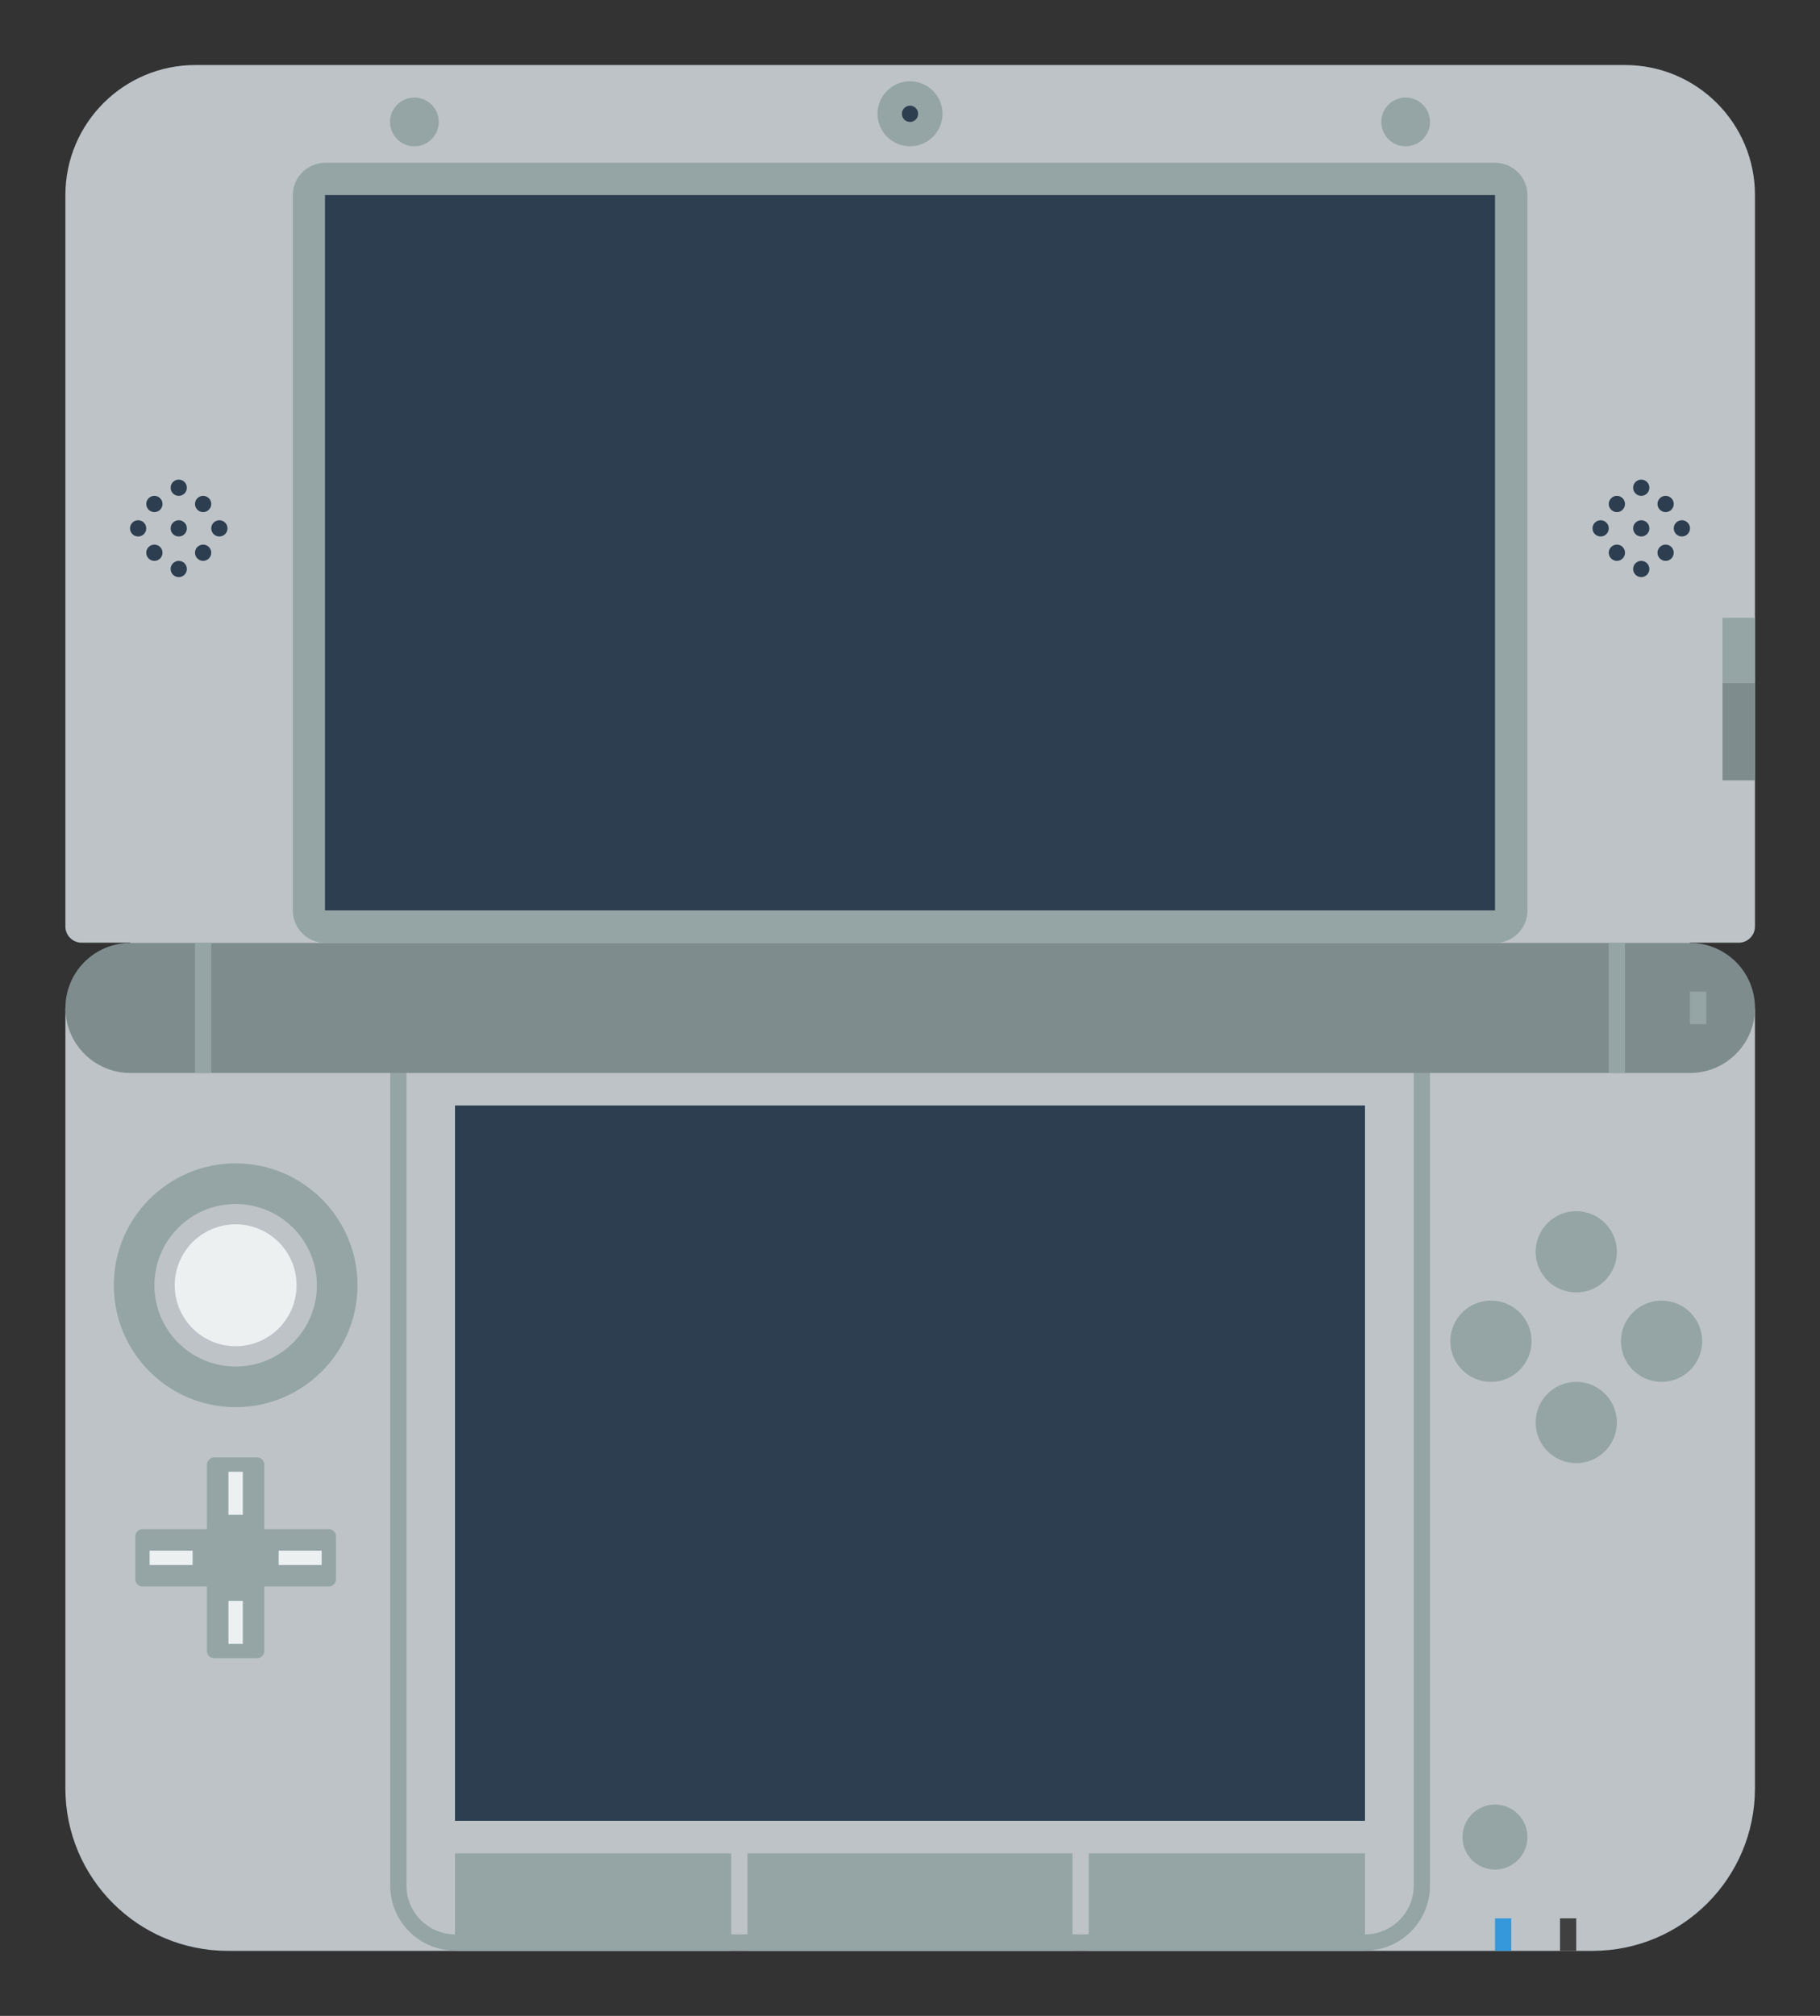 <?xml version="1.0" encoding="UTF-8" standalone="no"?>
<svg
   xmlns:dc="http://purl.org/dc/elements/1.1/"
   xmlns:cc="http://creativecommons.org/ns#"
   xmlns:rdf="http://www.w3.org/1999/02/22-rdf-syntax-ns#"
   xmlns:svg="http://www.w3.org/2000/svg"
   xmlns="http://www.w3.org/2000/svg"
   xmlns:sodipodi="http://sodipodi.sourceforge.net/DTD/sodipodi-0.dtd"
   xmlns:inkscape="http://www.inkscape.org/namespaces/inkscape"
   viewBox="0 0 298.667 330.667"
   height="330.667"
   width="298.667"
   xml:space="preserve"
   id="svg2"
   version="1.1"
   sodipodi:docname="Nintendo - Nintendo 3DS.svg"
   inkscape:version="0.92.3 (2405546, 2018-03-11)"><rect x="0" y="0" width="298.667" height="330.667" fill="#333333" stroke="none"/><sodipodi:namedview
     pagecolor="#ffffff"
     bordercolor="#666666"
     borderopacity="1"
     objecttolerance="10"
     gridtolerance="10"
     guidetolerance="10"
     inkscape:pageopacity="0"
     inkscape:pageshadow="2"
     inkscape:window-width="1024"
     inkscape:window-height="705"
     id="namedview78"
     showgrid="false"
     inkscape:pagecheckerboard="true"
     inkscape:zoom="1.4274194"
     inkscape:cx="148.33074"
     inkscape:cy="274.0249"
     inkscape:window-x="-8"
     inkscape:window-y="-8"
     inkscape:window-maximized="1"
     inkscape:current-layer="svg2"
     showguides="false" /><defs
     id="defs6"><clipPath
       id="clipPath18"
       clipPathUnits="userSpaceOnUse"><path
         id="path16"
         d="M 0,256 H 256 V 0 H 0 Z" /></clipPath><clipPath
       id="clipPath26"
       clipPathUnits="userSpaceOnUse"><path
         id="path24"
         d="M 16,252 H 240 V 4 H 16 Z" /></clipPath></defs><g
     id="g36"
     transform="matrix(1.333,0,0,-1.333,266.667,10.667)"
     style="fill:#bdc3c7;fill-opacity:1"><path
       inkscape:connector-curvature="0"
       d="m 0,0 h -176 c -8.836,0 -16,-7.164 -16,-16 v -90 c 0,-1.104 0.896,-2 2,-2 h 6 v -4 H 8 v 4 h 6 c 1.104,0 2,0.896 2,2 v 90 C 16,-7.164 8.837,0 0,0"
       style="fill:#bdc3c7;fill-opacity:1;fill-rule:nonzero;stroke:none"
       id="path38" /></g><g
     id="g40"
     transform="matrix(1.333,0,0,-1.333,261.333,320)"
     style="fill:#bdc3c7;fill-opacity:1"><path
       inkscape:connector-curvature="0"
       d="m 0,0 h -168 c -11.046,0 -20,8.954 -20,20 v 96 H 20 V 20 C 20,8.954 11.046,0 0,0"
       style="fill:#bdc3c7;fill-opacity:1;fill-rule:nonzero;stroke:none"
       id="path42" /></g><g
     style="fill:#95a5a6;fill-opacity:1"
     id="g50"
     transform="matrix(1.333,0,0,-1.333,224,165.333)"><path
       inkscape:connector-curvature="0"
       d="m 0,0 h -112 c -4.418,0 -8,-3.582 -8,-8 v -100 c 0,-4.418 3.582,-8 8,-8 H 0 c 4.418,0 8,3.582 8,8 V -8 C 8,-3.582 4.418,0 0,0 m 0,-2 c 3.309,0 6,-2.691 6,-6 v -100 c 0,-3.309 -2.691,-6 -6,-6 h -112 c -3.309,0 -6,2.691 -6,6 V -8 c 0,3.309 2.691,6 6,6 H 0"
       style="fill:#95a5a6;fill-opacity:1;fill-rule:nonzero;stroke:none"
       id="path52" /></g><g
     id="g96"
     transform="matrix(1.333,0,0,-1.333,277.333,176)"
     style="fill:#7f8c8d;fill-opacity:1"><path
       inkscape:connector-curvature="0"
       d="m 0,0 h -192 c -4.418,0 -8,3.582 -8,8 0,4.418 3.582,8 8,8 H 0 C 4.418,16 8,12.418 8,8 8,3.582 4.418,0 0,0"
       style="fill:#7f8c8d;fill-opacity:1;fill-rule:nonzero;stroke:none"
       id="path98" /></g><g
     style="fill:#95a5a6;fill-opacity:1"
     id="g54"
     transform="matrix(1.333,0,0,-1.333,154.667,18.667)"><path
       inkscape:connector-curvature="0"
       d="m 0,0 c 0,-2.209 -1.791,-4 -4,-4 -2.209,0 -4,1.791 -4,4 0,2.209 1.791,4 4,4 2.209,0 4,-1.791 4,-4"
       style="fill:#95a5a6;fill-opacity:1;fill-rule:nonzero;stroke:none"
       id="path56" /></g><g
     style="fill:#2c3e50;fill-opacity:1"
     id="g62"
     transform="matrix(1.333,0,0,-1.333,150.667,18.667)"><path
       inkscape:connector-curvature="0"
       d="m 0,0 c 0,-0.552 -0.448,-1 -1,-1 -0.552,0 -1,0.448 -1,1 0,0.552 0.448,1 1,1 0.552,0 1,-0.448 1,-1"
       style="fill:#2c3e50;fill-opacity:1;fill-rule:nonzero;stroke:none"
       id="path64" /></g><g
     style="fill:#2c3e50;fill-opacity:1"
     id="g78"
     transform="matrix(1.333,0,0,-1.333,34.276,89.724)"><path
       inkscape:connector-curvature="0"
       d="m 0,0 c -0.391,0.391 -1.023,0.391 -1.414,0 -0.391,-0.391 -0.391,-1.023 0,-1.414 0.391,-0.391 1.023,-0.391 1.414,0 0.391,0.391 0.391,1.023 0,1.414 m -6,0 c -0.391,0.391 -1.023,0.391 -1.414,0 -0.391,-0.391 -0.391,-1.023 0,-1.414 0.391,-0.391 1.023,-0.391 1.414,0 0.391,0.391 0.391,1.023 0,1.414 M 0,6 C -0.391,6.391 -1.023,6.391 -1.414,6 -1.805,5.609 -1.805,4.977 -1.414,4.586 -1.023,4.195 -0.391,4.195 0,4.586 0.391,4.977 0.391,5.609 0,6 m -6,0 c -0.391,0.391 -1.023,0.391 -1.414,0 -0.391,-0.391 -0.391,-1.023 0,-1.414 0.391,-0.391 1.023,-0.391 1.414,0 0.391,0.391 0.391,1.023 0,1.414 m 3.293,-8.707 c 0,0.552 -0.448,1 -1,1 -0.552,0 -1,-0.448 -1,-1 0,-0.552 0.448,-1 1,-1 0.552,0 1,0.448 1,1 m 0,10 c 0,0.552 -0.448,1 -1,1 -0.552,0 -1,-0.448 -1,-1 0,-0.552 0.448,-1 1,-1 0.552,0 1,0.448 1,1 m 4,-4 c -0.552,0 -1,-0.448 -1,-1 0,-0.552 0.448,-1 1,-1 0.552,0 1,0.448 1,1 0,0.552 -0.448,1 -1,1 m -10,0 c -0.552,0 -1,-0.448 -1,-1 0,-0.552 0.448,-1 1,-1 0.552,0 1,0.448 1,1 0,0.552 -0.448,1 -1,1 m 6,-1 c 0,-0.552 -0.448,-1 -1,-1 -0.552,0 -1,0.448 -1,1 0,0.552 0.448,1 1,1 0.552,0 1,-0.448 1,-1"
       style="fill:#2c3e50;fill-opacity:1;fill-rule:nonzero;stroke:none"
       id="path80" /></g><g
     style="fill:#95a5a6;fill-opacity:1"
     id="g84"
     transform="matrix(1.333,0,0,-1.333,245.333,154.667)"><path
       inkscape:connector-curvature="0"
       d="m 0,0 h -144 c -2.209,0 -4,1.791 -4,4 v 88 c 0,2.209 1.791,4 4,4 H 0 c 2.209,0 4,-1.791 4,-4 V 4 C 4,1.791 2.209,0 0,0"
       style="fill:#95a5a6;fill-opacity:1;fill-rule:nonzero;stroke:none"
       id="path86" /></g><path
     inkscape:connector-curvature="0"
     d="m 282.667,128 h 5.333 v -16 h -5.333 z"
     style="fill:#7f8c8d;fill-opacity:1;fill-rule:nonzero;stroke:none;stroke-width:1.333"
     id="path94" /><path
     inkscape:connector-curvature="0"
     d="m 34.667,176 h -2.667 v -21.333 h 2.667 z"
     style="fill:#95a5a6;fill-opacity:1;fill-rule:nonzero;stroke:none;stroke-width:1.333"
     id="path100" /><path
     inkscape:connector-curvature="0"
     d="m 266.667,176 h -2.667 v -21.333 h 2.667 z"
     style="fill:#95a5a6;fill-opacity:1;fill-rule:nonzero;stroke:none;stroke-width:1.333"
     id="path102" /><g
     id="g74"
     transform="matrix(1.333,0,0,-1.333,274.276,89.724)"
     style="fill:#2c3e50;fill-opacity:1"><path
       inkscape:connector-curvature="0"
       d="m 0,0 c -0.391,0.391 -1.023,0.391 -1.414,0 -0.391,-0.391 -0.391,-1.023 0,-1.414 0.391,-0.391 1.023,-0.391 1.414,0 0.391,0.391 0.391,1.023 0,1.414 m -6,0 c -0.391,0.391 -1.023,0.391 -1.414,0 -0.391,-0.391 -0.391,-1.023 0,-1.414 0.391,-0.391 1.023,-0.391 1.414,0 0.391,0.391 0.391,1.023 0,1.414 M 0,6 C -0.391,6.391 -1.023,6.391 -1.414,6 -1.805,5.609 -1.805,4.977 -1.414,4.586 -1.023,4.195 -0.391,4.195 0,4.586 0.391,4.977 0.391,5.609 0,6 m -6,0 c -0.391,0.391 -1.023,0.391 -1.414,0 -0.391,-0.391 -0.391,-1.023 0,-1.414 0.391,-0.391 1.023,-0.391 1.414,0 0.391,0.391 0.391,1.023 0,1.414 m 3.293,-8.707 c 0,0.552 -0.447,1 -1,1 -0.553,0 -1,-0.448 -1,-1 0,-0.552 0.447,-1 1,-1 0.553,0 1,0.448 1,1 m 0,10 c 0,0.552 -0.447,1 -1,1 -0.553,0 -1,-0.448 -1,-1 0,-0.552 0.447,-1 1,-1 0.553,0 1,0.448 1,1 m 4,-4 c -0.553,0 -1,-0.448 -1,-1 0,-0.552 0.447,-1 1,-1 0.553,0 1,0.448 1,1 0,0.552 -0.447,1 -1,1 m -10,0 c -0.553,0 -1,-0.448 -1,-1 0,-0.552 0.447,-1 1,-1 0.553,0 1,0.448 1,1 0,0.552 -0.447,1 -1,1 m 6,-1 c 0,-0.552 -0.447,-1 -1,-1 -0.553,0 -1,0.448 -1,1 0,0.552 0.447,1 1,1 0.553,0 1,-0.448 1,-1"
       style="fill:#2c3e50;fill-opacity:1;fill-rule:nonzero;stroke:none"
       id="path76" /></g><path
     inkscape:connector-curvature="0"
     d="M 245.333,32 H 53.333 V 149.333 H 245.333 Z"
     style="fill:#2c3e50;fill-opacity:1;fill-rule:nonzero;stroke:none;stroke-width:1.333"
     id="path82" /><path
     inkscape:connector-curvature="0"
     d="M 242.667,146.667 H 56 V 34.667 H 242.667 Z"
     style="fill:#2c3e50;fill-opacity:1;fill-rule:nonzero;stroke:none;stroke-width:1.333"
     id="path90" /><path
     inkscape:connector-curvature="0"
     d="M 224,298.667 H 74.667 V 181.333 H 224 Z"
     style="fill:#2c3e50;fill-opacity:1;fill-rule:nonzero;stroke:none;stroke-width:1.333"
     id="path106" /><g
     id="g1143"
     style="fill:#95a5a6;fill-opacity:1"><g
       transform="matrix(1.333,0,0,-1.333,72,20)"
       id="g66"
       style="fill:#95a5a6;fill-opacity:1"><path
         id="path68"
         style="fill:#95a5a6;fill-opacity:1;fill-rule:nonzero;stroke:none"
         d="m 0,0 c 0,-1.657 -1.343,-3 -3,-3 -1.657,0 -3,1.343 -3,3 0,1.657 1.343,3 3,3 1.657,0 3,-1.343 3,-3"
         inkscape:connector-curvature="0" /></g><g
       transform="matrix(1.333,0,0,-1.333,234.667,20)"
       id="g70"
       style="fill:#95a5a6;fill-opacity:1"><path
         id="path72"
         style="fill:#95a5a6;fill-opacity:1;fill-rule:nonzero;stroke:none"
         d="m 0,0 c 0,-1.657 -1.343,-3 -3,-3 -1.657,0 -3,1.343 -3,3 0,1.657 1.343,3 3,3 1.657,0 3,-1.343 3,-3"
         inkscape:connector-curvature="0" /></g><g
       transform="matrix(1.333,0,0,-1.333,58.667,210.823)"
       id="g108"
       style="fill:#95a5a6;fill-opacity:1"><path
         id="path110"
         style="fill:#95a5a6;fill-opacity:1;fill-rule:nonzero;stroke:none"
         d="m 0,0 c 0,-8.285 -6.716,-15 -15,-15 -8.284,0 -15,6.715 -15,15 0,8.284 6.716,15 15,15 C -6.716,15 0,8.284 0,0"
         inkscape:connector-curvature="0" /></g></g><g
     id="g112"
     transform="matrix(1.333,0,0,-1.333,52,210.823)"
     style="fill:#bdc3c7;fill-opacity:1"><path
       inkscape:connector-curvature="0"
       d="m 0,0 c 0,-5.523 -4.477,-10 -10,-10 -5.523,0 -10,4.477 -10,10 0,5.522 4.477,10 10,10 C -4.477,10 0,5.522 0,0"
       style="fill:#bdc3c7;fill-opacity:1;fill-rule:nonzero;stroke:none"
       id="path114" /></g><g
     id="g1102"
     style="fill:#95a5a6;fill-opacity:1"><path
       id="path44"
       style="fill:#95a5a6;fill-opacity:1;fill-rule:nonzero;stroke:none;stroke-width:1.333"
       d="M 120,320 H 74.667 v -16 H 120 Z"
       inkscape:connector-curvature="0" /><path
       id="path46"
       style="fill:#95a5a6;fill-opacity:1;fill-rule:nonzero;stroke:none;stroke-width:1.333"
       d="m 176,320 h -53.333 v -16 H 176 Z"
       inkscape:connector-curvature="0" /><path
       id="path48"
       style="fill:#95a5a6;fill-opacity:1;fill-rule:nonzero;stroke:none;stroke-width:1.333"
       d="m 224,320 h -45.333 v -16 h 45.333 z"
       inkscape:connector-curvature="0" /><path
       id="path104"
       style="fill:#95a5a6;fill-opacity:1;fill-rule:nonzero;stroke:none;stroke-width:1.333"
       d="m 277.333,168 h 2.667 v -5.333 h -2.667 z"
       inkscape:connector-curvature="0" /><g
       transform="matrix(1.333,0,0,-1.333,53.961,250.823)"
       id="g120"
       style="fill:#95a5a6;fill-opacity:1"><path
         id="path122"
         style="fill:#95a5a6;fill-opacity:1;fill-rule:nonzero;stroke:none"
         d="m 0,0 h -7.941 v 7.94 c 0,0.488 -0.395,0.883 -0.883,0.883 h -5.294 C -14.605,8.823 -15,8.428 -15,7.94 V 0 h -7.941 c -0.488,0 -0.883,-0.396 -0.883,-0.883 v -5.294 c 0,-0.487 0.395,-0.883 0.883,-0.883 H -15 V -15 c 0,-0.487 0.395,-0.883 0.882,-0.883 h 5.294 c 0.488,0 0.883,0.396 0.883,0.883 v 7.94 H 0 c 0.487,0 0.882,0.396 0.882,0.883 v 5.294 C 0.882,-0.396 0.487,0 0,0"
         inkscape:connector-curvature="0" /></g><g
       transform="matrix(1.333,0,0,-1.333,240,301.333)"
       id="g136"
       style="fill:#95a5a6;fill-opacity:1"><path
         id="path138"
         style="fill:#95a5a6;fill-opacity:1;fill-rule:nonzero;stroke:none"
         d="M 0,0 C 0,-2.209 1.791,-4 4,-4 6.209,-4 8,-2.209 8,0 8,2.209 6.209,4 4,4 1.791,4 0,2.209 0,0"
         inkscape:connector-curvature="0" /></g><g
       transform="matrix(1.333,0,0,-1.333,265.333,205.333)"
       id="g140"
       style="fill:#95a5a6;fill-opacity:1"><path
         id="path142"
         style="fill:#95a5a6;fill-opacity:1;fill-rule:nonzero;stroke:none"
         d="m 0,0 c 0,-2.762 -2.238,-5 -5,-5 -2.762,0 -5,2.238 -5,5 0,2.762 2.238,5 5,5 2.762,0 5,-2.238 5,-5"
         inkscape:connector-curvature="0" /></g><g
       transform="matrix(1.333,0,0,-1.333,265.333,233.333)"
       id="g144"
       style="fill:#95a5a6;fill-opacity:1"><path
         id="path146"
         style="fill:#95a5a6;fill-opacity:1;fill-rule:nonzero;stroke:none"
         d="m 0,0 c 0,-2.762 -2.238,-5 -5,-5 -2.762,0 -5,2.238 -5,5 0,2.762 2.238,5 5,5 2.762,0 5,-2.238 5,-5"
         inkscape:connector-curvature="0" /></g><g
       transform="matrix(1.333,0,0,-1.333,272.667,226.667)"
       id="g148"
       style="fill:#95a5a6;fill-opacity:1"><path
         id="path150"
         style="fill:#95a5a6;fill-opacity:1;fill-rule:nonzero;stroke:none"
         d="m 0,0 c -2.762,0 -5,2.238 -5,5 0,2.762 2.238,5 5,5 C 2.762,10 5,7.762 5,5 5,2.238 2.762,0 0,0"
         inkscape:connector-curvature="0" /></g><g
       transform="matrix(1.333,0,0,-1.333,244.667,226.667)"
       id="g152"
       style="fill:#95a5a6;fill-opacity:1"><path
         id="path154"
         style="fill:#95a5a6;fill-opacity:1;fill-rule:nonzero;stroke:none"
         d="m 0,0 c -2.762,0 -5,2.238 -5,5 0,2.762 2.238,5 5,5 C 2.762,10 5,7.762 5,5 5,2.238 2.762,0 0,0"
         inkscape:connector-curvature="0" /></g></g><path
     inkscape:connector-curvature="0"
     d="m 282.667,112 h 5.333 v -10.667 h -5.333 z"
     style="fill:#95a5a6;fill-opacity:1;fill-rule:nonzero;stroke:none;stroke-width:1.333"
     id="path92" /><g
     style="fill:#ecf0f1;fill-opacity:1"
     id="g1110"><g
       style="fill:#ecf0f1;fill-opacity:1"
       transform="matrix(1.333,0,0,-1.333,48.667,210.823)"
       id="g116"><path
         id="path118"
         style="fill:#ecf0f1;fill-opacity:1;fill-rule:nonzero;stroke:none"
         d="m 0,0 c 0,-4.143 -3.358,-7.5 -7.5,-7.5 -4.142,0 -7.5,3.357 -7.5,7.5 0,4.142 3.358,7.5 7.5,7.5 C -3.358,7.5 0,4.142 0,0"
         inkscape:connector-curvature="0" /></g><path
       id="path124"
       style="fill:#ecf0f1;fill-opacity:1;fill-rule:nonzero;stroke:none;stroke-width:1.333"
       d="m 37.491,241.412 h 2.353 v 7.059 h -2.353 z"
       inkscape:connector-curvature="0" /><path
       id="path126"
       style="fill:#ecf0f1;fill-opacity:1;fill-rule:nonzero;stroke:none;stroke-width:1.333"
       d="m 37.491,262.588 h 2.353 v 7.059 h -2.353 z"
       inkscape:connector-curvature="0" /><path
       id="path128"
       style="fill:#ecf0f1;fill-opacity:1;fill-rule:nonzero;stroke:none;stroke-width:1.333"
       d="m 52.784,256.705 h -7.059 v -2.353 h 7.059 z"
       inkscape:connector-curvature="0" /><path
       id="path130"
       style="fill:#ecf0f1;fill-opacity:1;fill-rule:nonzero;stroke:none;stroke-width:1.333"
       d="m 31.608,256.705 h -7.059 v -2.353 h 7.059 z"
       inkscape:connector-curvature="0" /></g><path
     inkscape:connector-curvature="0"
     d="m 248,320 h -2.667 v -5.333 h 2.667 z"
     style="fill:#3498db;fill-opacity:1;fill-rule:nonzero;stroke:none;stroke-width:1.333"
     id="path132" /><path
     inkscape:connector-curvature="0"
     d="m 258.667,320 h -2.667 v -5.333 h 2.667 z"
     style="fill:#404040;fill-opacity:1;fill-rule:nonzero;stroke:none;stroke-width:1.333"
     id="path134" /></svg>